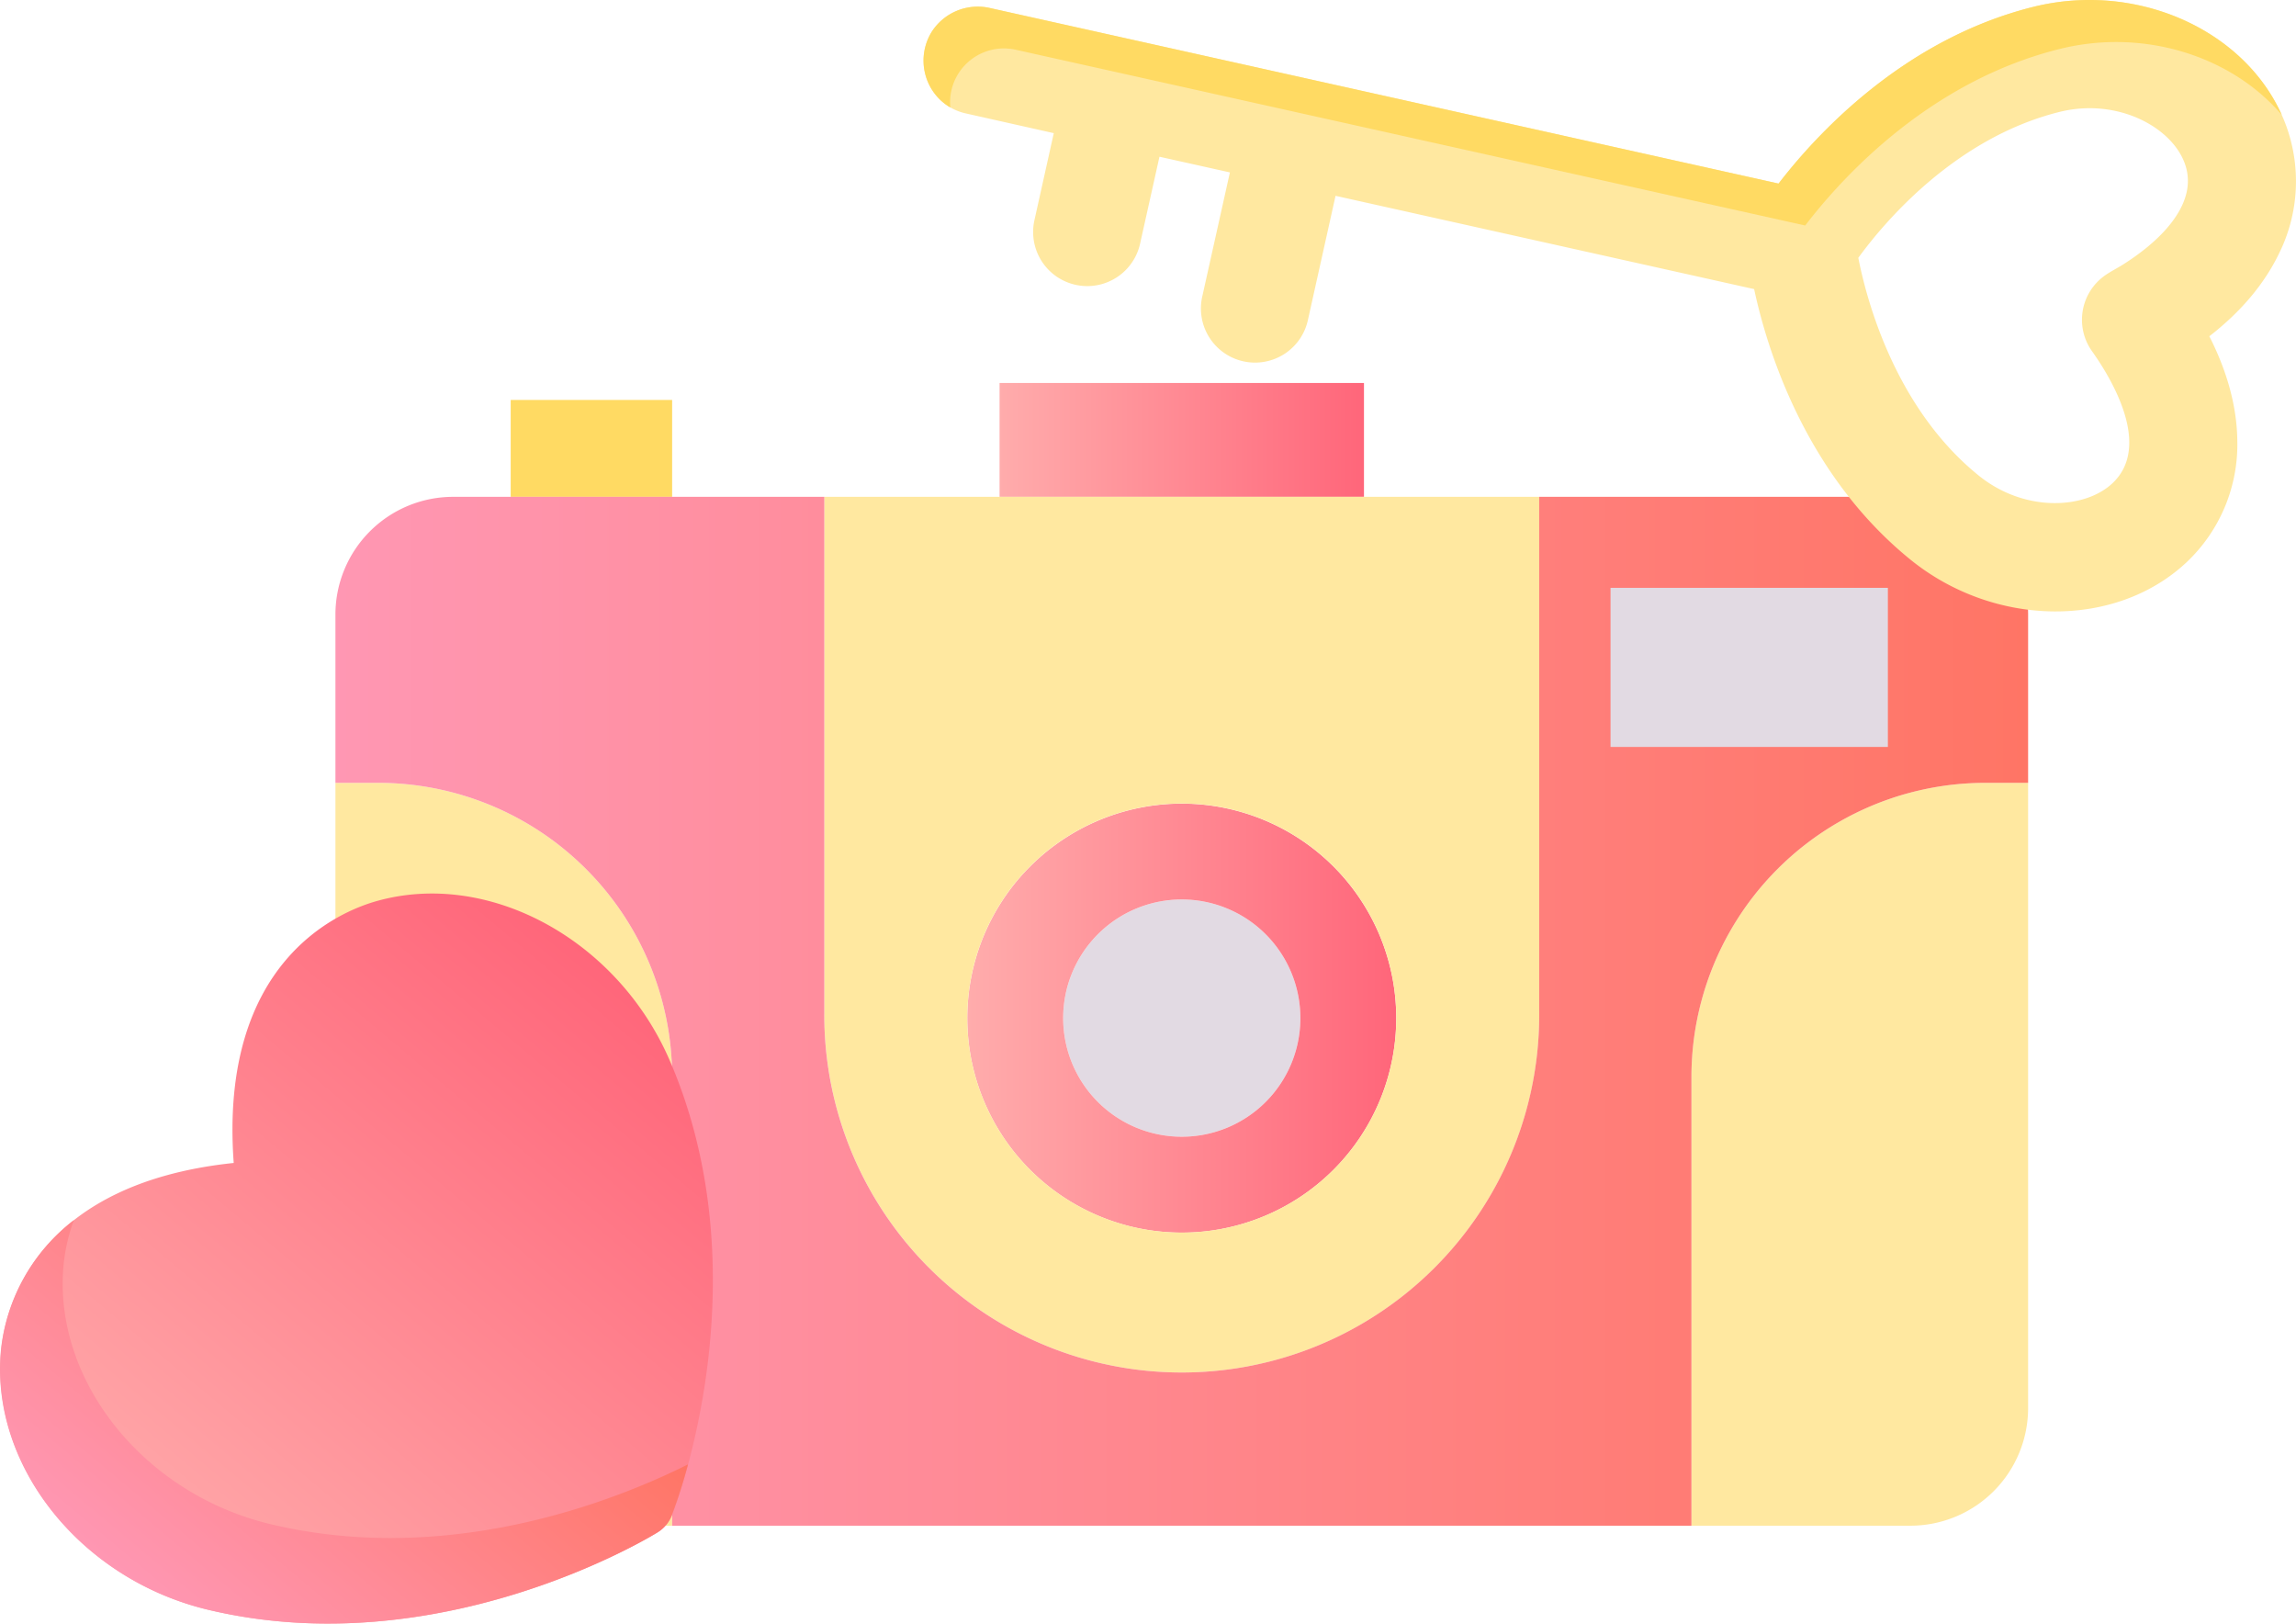<svg xmlns="http://www.w3.org/2000/svg" xmlns:xlink="http://www.w3.org/1999/xlink" viewBox="0 0 562.92 397.99"><defs><style>.cls-1{fill:#ffda63;}.cls-2{fill:url(#Безымянный_градиент_45);}.cls-3{fill:#e2dae3;}.cls-4{fill:url(#Безымянный_градиент_45-2);}.cls-5{fill:#ffe8a0;}.cls-6{fill:url(#Безымянный_градиент_72);}.cls-7{fill:url(#Безымянный_градиент_45-3);}.cls-8{fill:url(#Безымянный_градиент_72-2);}</style><linearGradient id="Безымянный_градиент_45" x1="245.07" y1="107.84" x2="334.41" y2="107.84" gradientUnits="userSpaceOnUse"><stop offset="0" stop-color="#ffacac"/><stop offset="1" stop-color="#ff667a"/></linearGradient><linearGradient id="Безымянный_градиент_45-2" x1="237.16" y1="249.57" x2="342.33" y2="249.57" xlink:href="#Безымянный_градиент_45"/><linearGradient id="Безымянный_градиент_72" x1="82.24" y1="247.88" x2="497.24" y2="247.88" gradientUnits="userSpaceOnUse"><stop offset="0" stop-color="#ff97b3"/><stop offset="1" stop-color="#ff7565"/></linearGradient><linearGradient id="Безымянный_градиент_45-3" x1="-27.91" y1="1656.79" x2="162.87" y2="1656.79" gradientTransform="translate(-1211.75 -689.61) rotate(-50.06)" xlink:href="#Безымянный_градиент_45"/><linearGradient id="Безымянный_градиент_72-2" x1="-27.91" y1="1656.79" x2="82.32" y2="1656.79" gradientTransform="translate(-1211.75 -689.61) rotate(-50.06)" xlink:href="#Безымянный_градиент_72"/></defs><title>Ресурс 6</title><g id="Слой_2" data-name="Слой 2"><g id="Слой_1-2" data-name="Слой 1"><rect class="cls-1" x="125.21" y="98.04" width="39.58" height="23.75"/><polygon class="cls-2" points="334.41 93.88 334.41 121.79 264.58 121.79 245.07 121.79 245.07 93.88 245.64 93.88 333.84 93.88 334.41 93.88"/><path class="cls-3" d="M289.74,220.5a29.07,29.07,0,1,1-29.07,29.07A29.07,29.07,0,0,1,289.74,220.5Z"/><path class="cls-4" d="M289.74,197a52.58,52.58,0,1,1-52.58,52.58A52.59,52.59,0,0,1,289.74,197Zm29.08,52.58a29.08,29.08,0,1,0-29.08,29.07A29.07,29.07,0,0,0,318.82,249.57Z"/><path class="cls-5" d="M377.38,121.79V247.87a87.64,87.64,0,1,1-175.27,0V121.79H377.38ZM342.33,249.57a52.59,52.59,0,1,0-52.59,52.58A52.59,52.59,0,0,0,342.33,249.57Z"/><path class="cls-5" d="M497.24,191.9V345.1A28.86,28.86,0,0,1,468.38,374H414.7V264a72.1,72.1,0,0,1,72.1-72.1Z"/><path class="cls-5" d="M164.79,372.83V374H111.1A28.87,28.87,0,0,1,82.24,345.1V191.9H92.69a72.1,72.1,0,0,1,72.1,72.1Z"/><path class="cls-6" d="M497.24,150.65V191.9H486.8A72.1,72.1,0,0,0,414.7,264V374H164.79V264a72.1,72.1,0,0,0-72.1-72.1H82.24V150.65a28.87,28.87,0,0,1,28.86-28.86h91V247.87a87.64,87.64,0,1,0,175.27,0V121.79h91A28.86,28.86,0,0,1,497.24,150.65Z"/><rect class="cls-3" x="394.86" y="144.1" width="68" height="39"/><path class="cls-7" d="M92.3,220.9c-9.46,2.67-38.59,15-35,64.18-49.06,5.13-56.07,36-57,45.75-2.81,28.32,19.51,56.35,50.82,63.79,56.57,13.46,108-17.65,110.15-19a8.62,8.62,0,0,0,3.47-4.14c.93-2.36,22.52-58.45-.65-111.78C151.2,230.21,119.69,213.15,92.3,220.9Z"/><path class="cls-8" d="M66.43,373.65c-31.31-7.44-53.63-35.47-50.82-63.8a44.69,44.69,0,0,1,2.5-10.76A46.35,46.35,0,0,0,.24,330.82c-2.81,28.33,19.51,56.36,50.82,63.8,56.57,13.46,108-17.65,110.15-19a8.62,8.62,0,0,0,3.47-4.14,126.35,126.35,0,0,0,4-12.51C151.83,367.41,110.71,384.18,66.43,373.65Z"/><path class="cls-5" d="M258.36,32.64l-4.8,21.59A13.27,13.27,0,0,0,279.46,60l4.81-21.58,17.27,3.84-6.73,30.22a13.27,13.27,0,1,0,25.9,5.77L327.44,48,430.07,70.87c3.19,14.91,12.59,45.4,38.23,66.24,20.59,16.75,50.37,17.06,67.78.73A39.7,39.7,0,0,0,548.53,108c-.1-8.22-2.41-16.81-6.86-25.57,7.75-6,13.48-12.83,17.06-20.23a39.79,39.79,0,0,0,1.41-32.35C551.3,7.62,524.2-4.73,498.45,1.7,466.69,9.63,445.3,33,436.06,45L242.55,1.93a13.4,13.4,0,0,0-14.1,5.84A13.4,13.4,0,0,0,229.19,23a13.23,13.23,0,0,0,7.59,4.8ZM512.9,86.08c4.76,6.69,14.79,23.24,5,32.4-6.84,6.41-21.68,7.16-32.89-2C464.55,99.86,457.6,73.38,455.61,63.2c6.08-8.35,23.5-29.32,49.27-35.75,14-3.5,27.13,3.47,30.6,12.18a12.44,12.44,0,0,1,.62,7.52c-1.32,5.91-6.77,12.09-15.5,17.64-1.56,1-3.27,1.81-4.76,2.91a13.28,13.28,0,0,0-2.94,18.38Z"/><path class="cls-1" d="M233,26.35A13.2,13.2,0,0,1,249.07,12.2L442.59,55.28C451.83,43.23,473.21,19.89,505,12c20.66-5.15,42.17,1.78,54.44,16.18C549.92,7,523.55-4.57,498.45,1.7,466.69,9.63,445.3,33,436.06,45L242.55,1.93a13.4,13.4,0,0,0-14.1,5.84A13.4,13.4,0,0,0,229.19,23,13.07,13.07,0,0,0,233,26.35Z"/></g></g></svg>